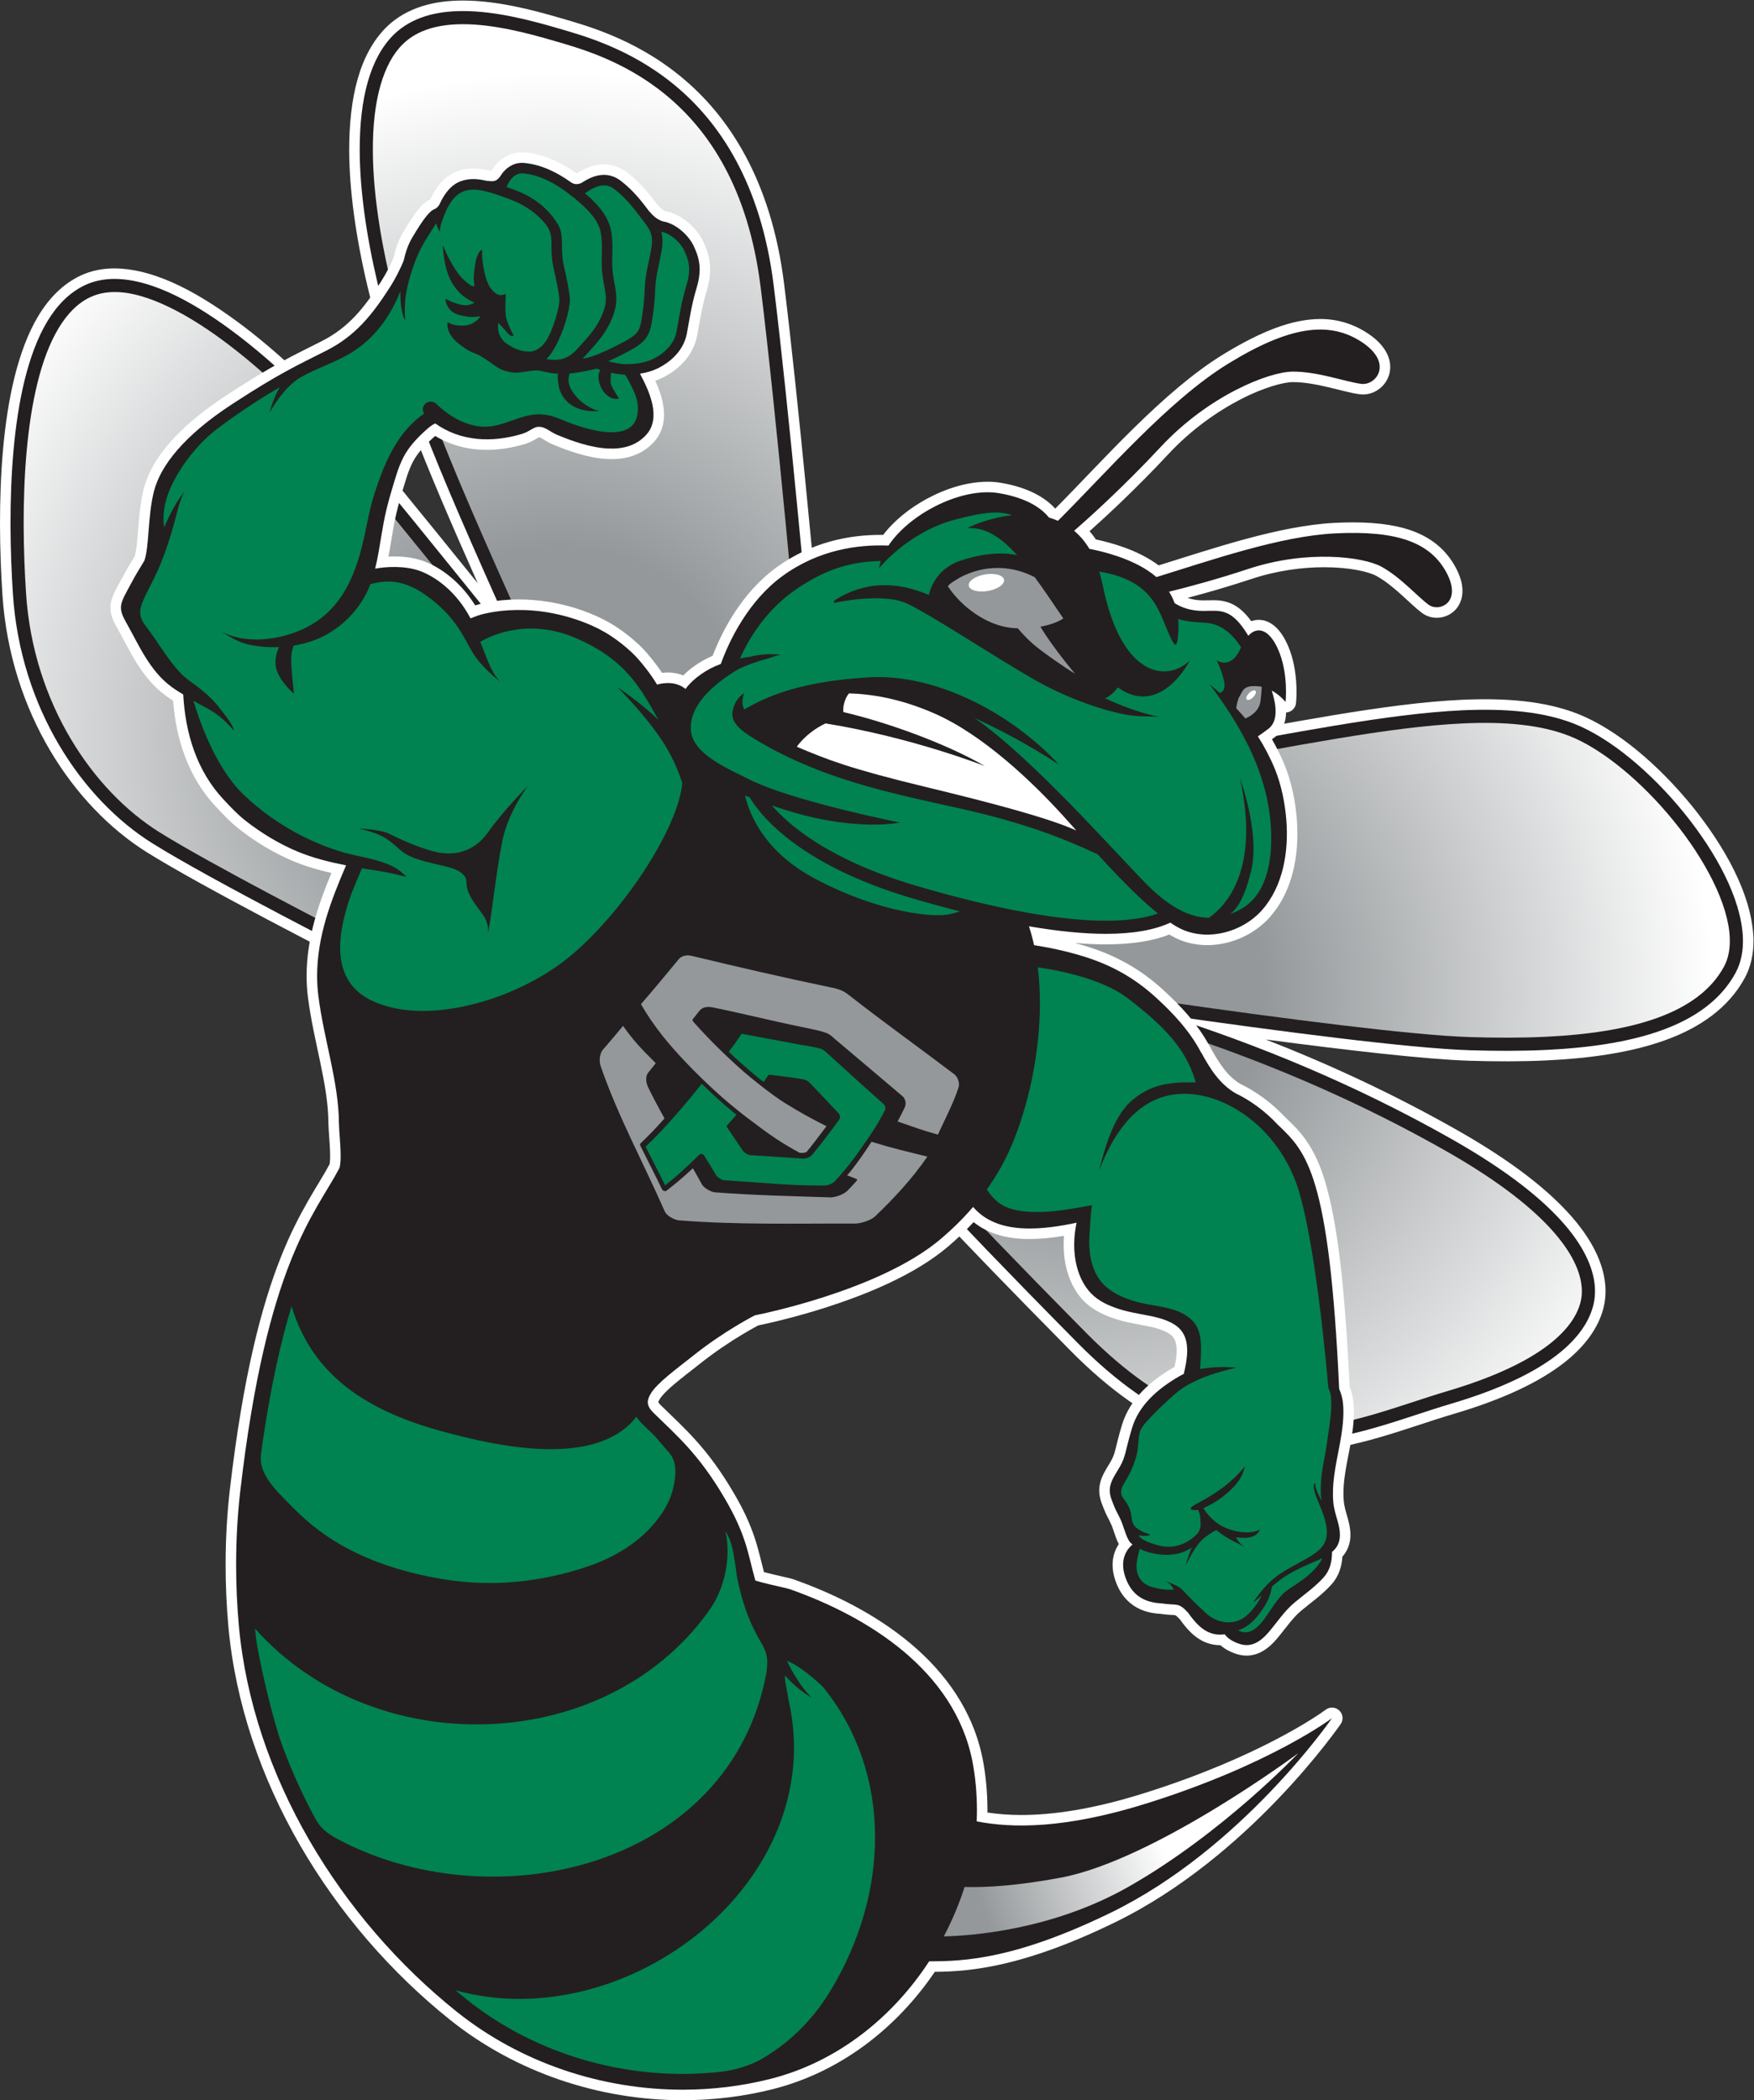 <?xml version="1.0" encoding="UTF-8" standalone="no"?>
<!-- Created with Inkscape (http://www.inkscape.org/) -->

<svg
   xmlns:dc="http://purl.org/dc/elements/1.1/"
   xmlns:cc="http://creativecommons.org/ns#"
   xmlns:rdf="http://www.w3.org/1999/02/22-rdf-syntax-ns#"
   xmlns:svg="http://www.w3.org/2000/svg"
   xmlns="http://www.w3.org/2000/svg"
   xmlns:sodipodi="http://sodipodi.sourceforge.net/DTD/sodipodi-0.dtd"
   xmlns:inkscape="http://www.inkscape.org/namespaces/inkscape"
   version="1.1"
   id="svg2"
   xml:space="preserve"
   width="889.08"
   height="1064.52"
   viewBox="0 0 889.08 1064.52"
   sodipodi:docname="SPSU HORNET FINAL.svg"
   inkscape:version="0.92.1 r15371"><rect x="0" y="0" width="889.08" height="1064.52" fill="#333333" stroke="none"/><defs
     id="defs6"><clipPath
       clipPathUnits="userSpaceOnUse"
       id="clipPath28"><path
         d="m 6555.54,4310.18 c -48.53,-89.41 -136.06,-152.23 -254.32,-195 -118.04,-42.66 -265.64,-64.28 -428.58,-71.74 -90.23,-4.18 -185.16,-4.03 -282.45,-0.99 -222.77,6.98 -713.01,70.68 -1145.84,132.64 -216.54,30.99 -419.02,61.52 -567.36,84.3 -148.31,22.81 -242.24,37.81 -242.47,37.84 -13.64,2.18 -26.47,-7.12 -28.63,-20.75 -2.18,-13.64 7.12,-26.44 20.77,-28.63 0.26,-0.01 183.78,-29.34 441.89,-68.12 2.14,-1.36 4.45,-2.51 7.04,-3.18 423.96,-110.1 922.97,-284.05 1419.08,-565.04 210.89,-119.39 340.53,-225.72 417.29,-314.87 76.82,-89.27 100.65,-160.56 103.03,-212.07 0.82,-17.82 -0.93,-33.42 -4.08,-46.92 -11.13,-46.73 -42.95,-103.35 -119.85,-163.33 -76.88,-59.86 -198.82,-122.23 -386.9,-177.9 -182.19,-54.13 -374.67,-134.98 -584.91,-144.51 -232.94,-10.3 -489.29,63.29 -787.1,364.03 -286.02,289.49 -450.23,461.95 -542.79,561.88 -46.28,49.95 -74.66,81.76 -91.37,100.98 -8.34,9.61 -13.77,16.07 -17.06,20.04 -3.29,3.99 -4.2,5.2 -4.22,5.2 -1.89,2.46 -4.19,4.4 -6.68,5.95 l 0.28,0.25 c -285.32,319.07 -402.46,562.87 -410.51,745.57 -5.87,134.16 43.92,237.27 132.9,323.23 133.42,128.64 357.94,212.83 600.56,271.52 238.32,57.91 497.22,88.75 701.84,122.76 0.9,0.06 1.79,0.04 2.69,0.2 421.84,73.86 781.85,148.62 1064.88,161.58 160.41,7.46 295.68,-5.09 403.1,-46.92 126.16,-48.7 278.55,-175.77 398.4,-323.65 120.33,-147.52 208.07,-316.9 213.32,-443.1 1.94,-42.94 -5.16,-80.28 -21.95,-111.25 z"
         id="path26"
         inkscape:connector-curvature="0" /></clipPath><radialGradient
       fx="0"
       fy="0"
       cx="0"
       cy="0"
       r="1"
       gradientUnits="userSpaceOnUse"
       gradientTransform="matrix(2388.97,110.013,110.013,-2388.97,4119.21,4205.02)"
       spreadMethod="pad"
       id="radialGradient36"><stop
         style="stop-opacity:1;stop-color:#94989a"
         offset="0"
         id="stop30" /><stop
         style="stop-opacity:1;stop-color:#94989a"
         offset="0.286"
         id="stop32" /><stop
         style="stop-opacity:1;stop-color:#ffffff"
         offset="1"
         id="stop34" /></radialGradient><clipPath
       clipPathUnits="userSpaceOnUse"
       id="clipPath46"><path
         d="m 3041.4,4148.47 c -26.01,-54.62 -60.84,-99.58 -107.28,-131.19 -46.51,-31.54 -105.16,-50.45 -181.82,-50.73 -47.83,-0.15 -102.58,7.1 -164.95,23.46 -639.37,167.87 -728.64,179.72 -1039.68,326.39 -19.41,9.85 -44.85,22.77 -75.14,38.22 -215.62,109.94 -672.374,345.77 -865.776,466.51 -253.184,157.79 -480.539,490.54 -507.711,908.89 -5.274,80.44 -8.754,167.87 -9.024,257.38 -0.602,187.07 12.992,383.45 52.751,543.53 39.535,160.68 106.019,281.78 201.781,325.57 27.375,12.75 57.519,18.79 90.554,18.89 125.047,1.17 289.36,-88.75 439.125,-203.85 150.11,-114.67 287.17,-252.9 365.89,-342.76 89.51,-102.15 341.54,-412.54 570.58,-696.69 114.59,-142.13 223.5,-277.83 303.8,-378 80.29,-100.17 131.79,-164.63 131.93,-164.8 8.61,-10.78 24.35,-12.53 35.13,-3.94 10.78,8.65 12.55,24.37 3.93,35.16 -0.07,0.08 -74.3,92.98 -183.08,228.58 -0.07,0.15 -0.09,0.3 -0.15,0.45 -325.72,729.36 -513.62,1129.27 -617.37,1568.73 -44.22,187.08 -66.64,355.28 -67.04,496.5 -0.85,190.93 39.82,331.18 114.15,403.4 55.58,54.76 135.97,75.44 226.68,75.73 117.03,0.43 247.75,-33.74 348.71,-63.42 90.36,-26.44 262.5,-72.41 424.3,-205.3 161.47,-132.98 313.4,-351.93 360.79,-731.41 30.67,-246.96 66.75,-603.46 95.11,-898.04 14.17,-147.3 26.45,-279.15 35.15,-374.16 8.73,-95.01 13.89,-153.02 13.89,-153.19 0.23,-2.56 0.94,-4.93 1.86,-7.19 3.18,-31.92 10.11,-102.46 18.1,-189.89 10.99,-119.84 23.91,-270.89 31.77,-395.44 4.76,-75.15 18.95,-199.66 19.35,-333.62 0.55,-137.62 -14.19,-284.68 -66.31,-393.77 z"
         id="path44"
         inkscape:connector-curvature="0" /></clipPath><radialGradient
       fx="0"
       fy="0"
       cx="0"
       cy="0"
       r="1"
       gradientUnits="userSpaceOnUse"
       gradientTransform="matrix(2545.63,7.637,7.637,-2545.63,2128.46,5176.7)"
       spreadMethod="pad"
       id="radialGradient54"><stop
         style="stop-opacity:1;stop-color:#94989a"
         offset="0"
         id="stop48" /><stop
         style="stop-opacity:1;stop-color:#94989a"
         offset="0.286"
         id="stop50" /><stop
         style="stop-opacity:1;stop-color:#ffffff"
         offset="1"
         id="stop52" /></radialGradient><clipPath
       clipPathUnits="userSpaceOnUse"
       id="clipPath92"><path
         d="m 4033.5,846.25 c -168.62,-31.52 -287.26,-37.691 -365.57,-35.461 -20.71,-64.641 -47.27,-127.559 -78.98,-187.809 102.72,2.231 412.5,23.438 704.55,189.93 356.67,203.33 643.34,506.67 643.34,506.67 0,0 -546.68,-406.658 -903.34,-473.33 z"
         id="path90"
         inkscape:connector-curvature="0" /></clipPath><linearGradient
       x1="0"
       y1="0"
       x2="1"
       y2="0"
       gradientUnits="userSpaceOnUse"
       gradientTransform="matrix(-689.653,-241.376,-241.376,689.653,4417.73,985.65)"
       spreadMethod="pad"
       id="linearGradient98"><stop
         style="stop-opacity:1;stop-color:#ffffff"
         offset="0"
         id="stop94" /><stop
         style="stop-opacity:1;stop-color:#94989a"
         offset="1"
         id="stop96" /></linearGradient></defs><sodipodi:namedview
     pagecolor="#ffffff"
     bordercolor="#666666"
     borderopacity="1"
     objecttolerance="10"
     gridtolerance="10"
     guidetolerance="10"
     inkscape:pageopacity="0"
     inkscape:pageshadow="2"
     inkscape:window-width="1440"
     inkscape:window-height="843"
     id="namedview4"
     showgrid="false"
     inkscape:zoom="0.22169616"
     inkscape:cx="458.07204"
     inkscape:cy="532.26001"
     inkscape:window-x="0"
     inkscape:window-y="31"
     inkscape:window-maximized="1"
     inkscape:current-layer="g10" /><g
     id="g10"
     inkscape:groupmode="layer"
     inkscape:label="ink_ext_XXXXXX"
     transform="matrix(1.333,0,0,-1.333,0,1064.52)"><g
       id="g12"
       transform="scale(0.1)"><path
         d="m 6667.37,4425.74 c -8.86,160.92 -106.67,338.16 -233.29,495.46 l -31.1,-25.14 31,25.25 c -127.94,156.58 -285.6,291.65 -435.54,350.74 -125.69,48.64 -272.82,60.53 -439.9,52.96 -291.97,-13.65 -648.78,-87.91 -1063.95,-160.65 l -0.88,-0.04 -2.42,-0.41 c -271.76,-46.05 -650.98,-88.05 -961.59,-196.25 -155.22,-54.4 -295.58,-124.39 -399.34,-223.69 -103.84,-98.59 -168.29,-231.49 -160.54,-391.16 0.02,0 0.03,-0.73 0.12,-2.01 11.27,-217.38 142.49,-474.25 433.2,-800.48 l 17.65,-19.79 c 41.94,-49.15 188.71,-213.58 647.33,-677.84 307.53,-313.03 595.41,-402.66 851.12,-390.88 0.81,0.03 1.59,0.08 2.4,0.12 0.62,0.02 1.16,0.05 1.75,0.08 230.54,11.03 431.1,96.72 606.27,148.13 195.37,57.92 327.31,123.76 416.64,193.13 89.29,69.21 135.86,144.03 152.22,213.79 4.98,21.44 7.59,45.48 6.38,71.67 l -0.03,0.08 c -3.49,76.15 -38.59,166.76 -124.76,266.59 -86.36,100.12 -224.15,211.49 -441.07,334.45 -244.58,138.49 -489.51,251.28 -725.92,343.44 313.31,-41.5 608.99,-75.43 774.22,-80.79 99.06,-3.11 196.23,-3.27 289.44,1.03 168.32,7.86 323.7,29.74 454.96,77 130.77,47.03 240.49,121.83 302.9,236.71 23.91,44.16 33.51,93.32 33.15,143.22 l 0.31,0.4 -0.73,14.88"
         style="fill:#ffffff;fill-opacity:1;fill-rule:nonzero;stroke:none"
         id="path14"
         inkscape:connector-curvature="0" /><path
         d="m 3178.18,4881.5 c -7.95,126.09 -20.96,277.71 -31.96,398.02 -5.5,60.14 -10.52,112.44 -14.14,149.71 -1.82,18.63 -3.3,33.52 -4.32,43.75 -0.5,5.12 -0.91,9.08 -1.18,11.75 -0.08,0.85 -0.16,1.58 -0.21,2.16 l -0.13,42.11 -4.65,-0.47 c -18.32,202.8 -86.78,949.39 -139.8,1376.36 -48.94,398.91 -214.28,643.79 -393.02,789.87 -177.73,146.16 -366.74,195.78 -456.06,222.09 -103.13,30.03 -239.78,67.04 -373.51,67.04 -0.59,0 -0.91,0 -0.95,0 -102.84,-0.27 -209.67,-23.61 -289.3,-101.48 -102.18,-102.32 -141.07,-265.78 -141.11,-467.85 0.49,-150.49 24.08,-324.76 69.45,-516.98 82.42,-348.28 214.62,-668.35 419.41,-1129.6 -210.4,260.62 -425.38,524.73 -508.91,620.11 -82.51,94.1 -222.22,235.11 -378.895,354.96 -156.922,118.51 -328.118,220.51 -492.961,222.34 -0.813,0.02 -1.239,0.01 -1.27,0.01 -43.836,-0.11 -87.508,-8.35 -128.164,-27.33 -68.551,-32.42 -121.07,-87.3 -161.07,-153.95 C 105.32,6717.31 76.84,6638.19 55.43,6552.67 12.906,6380.77 -0.469,6178.81 0.016,5987.16 0.312,5895.48 3.832,5806.23 9.215,5724.14 39.074,5276.17 279.68,4919.71 559.098,4744.81 772.203,4611.95 1275.42,4353.86 1470.4,4254.72 l -0.12,-0.26 34.79,-17.45 c 4.67,-2.34 9.3,-4.62 13.86,-6.91 9.51,-4.81 17.11,-8.65 22.3,-11.26 2.59,-1.31 4.58,-2.3 5.92,-3 0.65,-0.33 1.17,-0.59 1.5,-0.75 0.07,-0.03 0.12,-0.06 0.18,-0.09 -0.07,0.04 -0.21,0.12 -0.68,0.37 l 0.5,-0.26 0.29,-0.16 c -0.03,0.02 -0.07,0.03 -0.11,0.05 0.04,-0.02 0.04,-0.02 0.1,-0.06 l 0.11,-0.06 0.06,-0.02 0.12,-0.06 c 2.66,-1.34 4.87,-2.16 6.39,-2.69 138.66,-67.18 241.44,-105.48 382.69,-145.84 142.15,-40.67 323.64,-83.9 626.2,-163.28 68.51,-17.98 130.93,-26.62 188.06,-26.45 h 0.37 c 0.16,0 0.33,0 0.48,0 91.11,0.27 169.2,23.91 231.33,66.34 93.74,63.96 146.29,163.84 175.75,269.62 29.55,106.35 37.45,222 37.21,329.99 -0.43,139.65 -15.12,268.08 -19.52,339.01"
         style="fill:#ffffff;fill-opacity:1;fill-rule:nonzero;stroke:none"
         id="path16"
         inkscape:connector-curvature="0" /><path
         d="m 6402.98,4896.05 c -124.43,152.79 -279.59,284.19 -419.1,338.74 -117.56,45.6 -259.34,57.77 -423.51,50.27 -287.56,-13.35 -645.08,-87.6 -1062.35,-160.72 l -0.03,0.14 h -0.02 c -273.39,-46.19 -650.76,-88.41 -955.07,-194.6 -152.21,-53.23 -287.59,-121.51 -384.84,-214.78 -97.29,-92.97 -155.38,-213.14 -148.2,-361.59 9.7,-202.19 134.6,-453.25 423.14,-776.56 l 1.31,1.16 c 0.73,-1.56 1.63,-3.08 2.73,-4.5 1.65,-2.06 86.91,-113.16 659.54,-692.82 303.36,-307.77 577.64,-390.23 823.24,-378.92 0.6,0.03 1.15,0.06 1.74,0.09 221.56,10.36 418.44,93.89 596.78,146.52 192.14,56.93 319.6,121.21 403.42,186.38 83.75,65.05 123.83,131.87 137.82,191.34 4.17,17.91 6.39,38.23 5.36,60.68 -2.98,65.16 -33.08,147.25 -115.1,242.4 -82.12,95.25 -216.26,204.37 -430.52,325.75 -373.37,211.45 -747.93,362.64 -1091.35,471.89 435.74,-62.43 931.36,-127.12 1160.65,-134.44 98.26,-3.1 194.44,-3.23 286.33,1 165.94,7.7 317.83,29.45 443.23,74.68 125.19,45.12 225.07,114.61 281.31,218.18 22.1,40.76 30.25,87.74 27.94,137.39 -7.3,145.75 -100.53,319.19 -224.45,472.32"
         style="fill:#231f20;fill-opacity:1;fill-rule:nonzero;stroke:none"
         id="path18"
         inkscape:connector-curvature="0" /><path
         d="m 3086.38,5484.8 -1.01,-0.09 c -9.79,109.28 -85.74,952.11 -143.27,1415.23 -48.24,390.24 -207.67,623.68 -378.68,763.87 -170.67,140.3 -352.16,188.27 -441.96,214.65 -102.32,29.9 -236.44,65.69 -362.93,65.43 -97.48,-0.27 -192.55,-22.38 -261.56,-90.04 -89.89,-89.09 -129.43,-241.95 -129.13,-439.24 0.46,-146.34 23.53,-317.9 68.39,-507.84 96.88,-409.74 264.45,-782.42 542.67,-1403.9 -254.87,317.03 -592.73,735.04 -701.19,858.86 -80.83,92.22 -219.34,231.97 -373.108,349.54 -154.098,117.18 -321.981,213.79 -469.645,214.12 -39.035,-0.09 -76.766,-7.36 -111.523,-23.58 C 204.277,6845.46 135.73,6708.99 94.242,6542.96 52.953,6376.35 39.492,6176.89 40.02,5987.25 c 0.289,-90.71 3.789,-179.15 9.117,-260.5 28.68,-434.82 263.359,-780.71 531.152,-948.03 223.844,-139.63 781.841,-424.31 942.751,-505.86 l -0.04,-0.08 c 4.63,-2.32 9.21,-4.61 13.75,-6.86 19.49,-9.87 30.39,-15.36 30.45,-15.39 1.1,-0.55 2.25,-0.85 3.39,-1.23 276.91,-134.32 398.33,-148.71 1004.07,-307.64 65.79,-17.26 124.79,-25.28 177.8,-25.12 0.11,0 0.24,0 0.35,0 84.66,0.25 154.27,21.82 209.41,59.39 83.03,56.55 131.71,146.72 159.75,247.3 28.07,100.82 36.02,213.25 35.75,319.16 -0.43,137.12 -14.9,263.78 -19.46,336.61 -15.81,250.74 -51.88,605.64 -51.88,605.8"
         style="fill:#231f20;fill-opacity:1;fill-rule:nonzero;stroke:none"
         id="path20"
         inkscape:connector-curvature="0" /><g
         id="g22"><g
           id="g24"
           clip-path="url(#clipPath28)"><path
             d="m 6555.54,4310.18 c -48.53,-89.41 -136.06,-152.23 -254.32,-195 -118.04,-42.66 -265.64,-64.28 -428.58,-71.74 -90.23,-4.18 -185.16,-4.03 -282.45,-0.99 -222.77,6.98 -713.01,70.68 -1145.84,132.64 -216.54,30.99 -419.02,61.52 -567.36,84.3 -148.31,22.81 -242.24,37.81 -242.47,37.84 -13.64,2.18 -26.47,-7.12 -28.63,-20.75 -2.18,-13.64 7.12,-26.44 20.77,-28.63 0.26,-0.01 183.78,-29.34 441.89,-68.12 2.14,-1.36 4.45,-2.51 7.04,-3.18 423.96,-110.1 922.97,-284.05 1419.08,-565.04 210.89,-119.39 340.53,-225.72 417.29,-314.87 76.82,-89.27 100.65,-160.56 103.03,-212.07 0.82,-17.82 -0.93,-33.42 -4.08,-46.92 -11.13,-46.73 -42.95,-103.35 -119.85,-163.33 -76.88,-59.86 -198.82,-122.23 -386.9,-177.9 -182.19,-54.13 -374.67,-134.98 -584.91,-144.51 -232.94,-10.3 -489.29,63.29 -787.1,364.03 -286.02,289.49 -450.23,461.95 -542.79,561.88 -46.28,49.95 -74.66,81.76 -91.37,100.98 -8.34,9.61 -13.77,16.07 -17.06,20.04 -3.29,3.99 -4.2,5.2 -4.22,5.2 -1.89,2.46 -4.19,4.4 -6.68,5.95 l 0.28,0.25 c -285.32,319.07 -402.46,562.87 -410.51,745.57 -5.87,134.16 43.92,237.27 132.9,323.23 133.42,128.64 357.94,212.83 600.56,271.52 238.32,57.91 497.22,88.75 701.84,122.76 0.9,0.06 1.79,0.04 2.69,0.2 421.84,73.86 781.85,148.62 1064.88,161.58 160.41,7.46 295.68,-5.09 403.1,-46.92 126.16,-48.7 278.55,-175.77 398.4,-323.65 120.33,-147.52 208.07,-316.9 213.32,-443.1 1.94,-42.94 -5.16,-80.28 -21.95,-111.25"
             style="fill:url(#radialGradient36);fill-opacity:1;fill-rule:nonzero;stroke:none"
             id="path38"
             inkscape:connector-curvature="0" /></g></g><g
         id="g40"><g
           id="g42"
           clip-path="url(#clipPath46)"><path
             d="m 3041.4,4148.47 c -26.01,-54.62 -60.84,-99.58 -107.28,-131.19 -46.51,-31.54 -105.16,-50.45 -181.82,-50.73 -47.83,-0.15 -102.58,7.1 -164.95,23.46 -639.37,167.87 -728.64,179.72 -1039.68,326.39 -19.41,9.85 -44.85,22.77 -75.14,38.22 -215.62,109.94 -672.374,345.77 -865.776,466.51 -253.184,157.79 -480.539,490.54 -507.711,908.89 -5.274,80.44 -8.754,167.87 -9.024,257.38 -0.602,187.07 12.992,383.45 52.751,543.53 39.535,160.68 106.019,281.78 201.781,325.57 27.375,12.75 57.519,18.79 90.554,18.89 125.047,1.17 289.36,-88.75 439.125,-203.85 150.11,-114.67 287.17,-252.9 365.89,-342.76 89.51,-102.15 341.54,-412.54 570.58,-696.69 114.59,-142.13 223.5,-277.83 303.8,-378 80.29,-100.17 131.79,-164.63 131.93,-164.8 8.61,-10.78 24.35,-12.53 35.13,-3.94 10.78,8.65 12.55,24.37 3.93,35.16 -0.07,0.08 -74.3,92.98 -183.08,228.58 -0.07,0.15 -0.09,0.3 -0.15,0.45 -325.72,729.36 -513.62,1129.27 -617.37,1568.73 -44.22,187.08 -66.64,355.28 -67.04,496.5 -0.85,190.93 39.82,331.18 114.15,403.4 55.58,54.76 135.97,75.44 226.68,75.73 117.03,0.43 247.75,-33.74 348.71,-63.42 90.36,-26.44 262.5,-72.41 424.3,-205.3 161.47,-132.98 313.4,-351.93 360.79,-731.41 30.67,-246.96 66.75,-603.46 95.11,-898.04 14.17,-147.3 26.45,-279.15 35.15,-374.16 8.73,-95.01 13.89,-153.02 13.89,-153.19 0.23,-2.56 0.94,-4.93 1.86,-7.19 3.18,-31.92 10.11,-102.46 18.1,-189.89 10.99,-119.84 23.91,-270.89 31.77,-395.44 4.76,-75.15 18.95,-199.66 19.35,-333.62 0.55,-137.62 -14.19,-284.68 -66.31,-393.77"
             style="fill:url(#radialGradient54);fill-opacity:1;fill-rule:nonzero;stroke:none"
             id="path56"
             inkscape:connector-curvature="0" /></g></g><path
         d="m 5535.47,5827.88 -35.21,-18.95 35.19,19 c -31.06,58.16 -79.57,103.44 -144.53,131.24 -65,28.01 -145.34,40.34 -246.04,40.4 -22.5,0 -46.08,-0.62 -70.71,-1.87 -211.16,-10.99 -463.07,-97.97 -668.28,-161.59 -0.56,0.44 -1.14,0.88 -1.72,1.31 -78.71,58.35 -180.79,85.25 -237.06,97.38 -7.55,11.16 -15.57,21.55 -23.99,31.18 64.18,57.25 178.12,162.65 299.65,292.99 88.03,94.47 187.65,163.66 275.46,208.78 87.17,45.3 165.27,65.74 198.61,65.16 42.85,0.07 91.08,-9.15 135.78,-19.75 45.04,-10.54 85.4,-22.43 119.54,-26.64 3.73,-0.43 7.37,-0.63 10.91,-0.63 27.18,0.15 52.03,11.17 71.1,29.25 18.98,18.01 32.38,44.76 32.33,75.16 -0.17,46.82 -30.37,92.5 -87.89,129.51 -52.87,34.49 -112.79,53.2 -178.36,53.05 -105.99,-0.3 -224.02,-45.75 -371.04,-135.87 -227.32,-140.15 -455.69,-403.08 -636.17,-584.79 -0.35,0.11 -0.69,0.23 -1.03,0.34 -34.93,38.35 -97.15,78.91 -205,97.29 -16.9,2.94 -34.18,4.29 -51.7,4.29 -76.71,-0.17 -157.65,-25.38 -230.57,-64.7 -65.55,-35.64 -124.67,-82.75 -166.38,-137.46 -3.49,0.04 -7.01,0.06 -10.56,0.05 -114.56,0.09 -260.39,-25.24 -396.2,-124.27 -131.44,-96.41 -205.68,-241.6 -241.79,-335.73 -1.92,-0.81 -3.84,-1.64 -5.77,-2.49 -44.74,-19.98 -80.53,-46.29 -105.9,-71.98 -21.37,8.87 -42.07,11.15 -58.37,11.14 -8.01,-0.03 -15.41,-0.56 -22.09,-1.35 -8.51,12.81 -17.49,25.31 -26.9,37.44 -17.57,22.58 -37.23,47.12 -60.48,68.95 -26.54,24.87 -55.77,48.11 -86.41,68.23 -32.89,21.56 -68.23,39.16 -104.14,53.22 -101.49,39.72 -193.71,51.4 -266.66,51.38 -91.73,-0.02 -153.06,-18.29 -166.18,-22.56 -56.9,91.46 -133.96,145.94 -198.29,169.1 -36.65,13.01 -75.21,16.89 -110.25,16.96 -7.19,0 -14.24,-0.18 -21.09,-0.5 4.72,25.23 8.61,50.14 12.64,74.5 2.81,17.05 5.75,33.92 8.95,50.65 11.1,57.96 28.36,115.5 46.74,174.11 6.76,21.66 14.94,42.8 24.79,61.57 15.63,29.9 40.06,57.15 68.18,83.23 5.8,5.45 11.24,10.42 16.24,14.58 60.58,-36.57 128.45,-52.87 196.78,-52.8 48.34,0.03 97.1,8.01 144.8,22.33 20.12,6.06 34.76,15.22 43.95,20.46 4.57,2.66 7.77,4.32 9.05,4.81 0.01,0.01 0.02,0.01 0.03,0.01 0.47,-0.01 0.94,-0.02 1.43,-0.03 0,0.13 3.93,-0.62 13.08,-6.12 8.95,-5.15 21.75,-14 39.31,-21.36 55.67,-22.97 130.76,-51.27 207.58,-55 4.96,-0.22 9.87,-0.33 14.79,-0.33 56.89,-0.36 117.75,16.66 161.81,66.02 27.45,30.34 37.95,68.33 37.72,103.05 -0.46,47.23 -16.3,91.62 -33.46,128.9 12.03,4.17 23.62,9.17 34.75,15.02 19.87,10.61 45.74,27.1 69.68,52.11 23.85,24.9 45.84,59.1 54.55,102.64 11.68,60.52 16.73,105.86 36.91,172.67 8.9,29.43 12.96,56.21 12.96,80.74 0,0.15 0,0.28 0,0.39 0,0.32 0,0.51 0,0.56 -0.01,46.59 -15.75,81.73 -25.69,103.67 -12.41,26.92 -33.06,53.54 -61.25,76.69 -18.81,15.2 -41.46,28.76 -68.01,36.9 l -4,0.87 0.02,0.1 c -0.15,0.02 -0.74,0.18 -1.75,0.39 -3.13,0.82 -6.3,1.55 -9.51,2.19 -9.59,3.38 -18.64,10.69 -32.1,26.4 -25.9,34 -58.62,78.05 -111.17,119.06 -27.58,21.85 -59.7,32.57 -90.27,32.53 -0.12,-0.02 -0.57,-0.01 -1.53,-0.04 -44.01,-0.74 -78.09,-19.51 -102.19,-34.78 -54.12,38.61 -118.67,71.68 -193.26,79.69 -4.63,0.5 -9.11,0.71 -13.46,0.74 -0.32,0.01 -0.65,0.02 -0.98,0.03 -54.28,-0.15 -90.69,-32.55 -109.04,-57.97 -2.96,-4.01 -5.64,-8 -8.02,-11.82 -2.51,0.2 -6.72,0.67 -12.27,1.17 -18.88,4.27 -37.3,6.9 -55.95,7 v 0 c -0.25,0 -0.39,0 -0.4,0 -21,0.03 -41.78,-3.56 -61.51,-10.69 -42.96,-15.91 -68.87,-48.3 -85.98,-75.8 -6.6,-10.79 -12.01,-21.33 -16.57,-31.28 -0.08,-0.11 -0.16,-0.22 -0.23,-0.33 -0.78,-0.36 -1.8,-0.83 -3.04,-1.39 -16.85,-8.01 -28.72,-20.01 -43.88,-38.77 -14.98,-18.96 -32.87,-45.82 -56.57,-86.16 -17.01,-29.05 -27.85,-61.53 -35.31,-94.2 -11.19,-26.49 -27.29,-59.65 -48.85,-93.15 -63.84,-99.01 -122.19,-172.82 -224.41,-224.69 -110.26,-55.73 -181.58,-87.74 -362.555,-205.97 -184.305,-120.69 -284.864,-240.57 -314.45,-356.29 -13.011,-52.25 -17.238,-105.9 -20.949,-152.74 -3.187,-43.47 -6.754,-81.89 -12.933,-102.72 -16.321,-26.36 -33.164,-54.59 -47.61,-81.66 -12.191,-22.92 -22.304,-40.44 -30.422,-57.72 -7.961,-17.03 -14.492,-35.38 -14.492,-56.38 0.067,-25.42 9.383,-48 22.887,-71.92 48.883,-85.19 90.168,-190.47 186.434,-261.83 9.668,-7.08 19.363,-13.5 28.933,-19.53 11.133,-145.28 56.664,-289.06 160.824,-401.31 26.879,-28.88 56.7,-60.87 91.028,-87.7 61.699,-48.13 131.665,-90.66 204.595,-121.28 47.88,-20.08 96.84,-34.05 145.64,-45.19 -49.9,-120.23 -94.09,-247.88 -94.35,-390.6 -0.03,-27.09 1.61,-54.59 5.1,-82.52 22.38,-172.54 77.21,-329.65 77.83,-478.62 0.53,-32.32 6.52,-83.79 6.44,-123.48 v -0.11 c 0,-0.41 0,-1.04 0.03,-1.79 0.02,-0.98 0.04,-2.06 0.04,-3.21 0,-8.92 -0.76,-17.65 -1.57,-23.49 -0.19,-1.32 -0.39,-2.51 -0.56,-3.46 -42.16,-79.55 -114.7,-175.76 -185.68,-354.57 C 995.496,3023.01 924.438,2756.72 873.945,2321 c -10.8,-93.37 -16.015,-189.38 -16.015,-285.08 0,-78.79 3.539,-157.41 10.433,-234.2 C 921.605,1216.04 1261.9,665.219 1712.37,304.852 1962.63,105.129 2278.82,0.109 2596.25,0 c 115.37,0.039 230.96,13.93 343.65,42.398 256.67,65.231 470.06,232.403 614.82,445.864 137.87,0.859 340.19,19.769 686.27,188.687 512.17,250.063 854.93,750.961 857.13,753.301 11.14,16.21 8.91,38 -5.33,51.59 -14.21,13.58 -36.07,14.87 -51.76,2.98 0,0 -0.54,-0.4 -2.15,-1.58 -24.26,-17.68 -251.76,-178.38 -687.39,-315.48 -200.65,-63.15 -352.13,-83.16 -467.32,-83.16 -49.34,0 -92.06,3.68 -129.33,9.28 0.03,2.92 0.04,5.85 0.04,8.78 -0.02,66.32 -6.06,132.46 -17.82,192.98 -35.87,184.09 -142.53,330.38 -275.23,441.48 -132.91,111.38 -292.65,190.06 -445.46,243.88 l -0.74,0.26 c -11.14,3.61 -20.67,5.45 -34.9,8.8 -21.45,4.89 -49.87,11.29 -71.83,17.11 -1.32,0.34 -2.62,0.69 -3.9,1.04 -21.86,83.37 -34.25,164.37 -114.48,300.18 -101.18,173.47 -189.29,247.53 -278,334.5 -6.18,6.19 -8.46,10.07 -8.99,11.23 -0.2,0.65 -0.19,0.32 -0.2,0.5 0.05,0.23 0.18,0.72 0.52,1.73 0.64,1.93 2.1,5.2 4.91,9.62 7.76,13.25 28.86,34.8 56.12,57.54 27.27,23.04 60.63,48.35 93.85,74.62 59.46,47.6 118.31,86.07 161.95,112.35 21.82,13.16 39.83,23.27 52.24,30.01 4.3,2.35 7.89,4.27 10.72,5.77 32.25,6.63 136.35,29.27 261.73,69.63 150.45,48.88 331.51,121.18 460.22,230.46 34.08,29.13 66.45,59.93 96.76,92.55 48.89,-39.83 118.95,-64.48 211.31,-64.23 0.58,0 1.39,0 2.4,0.02 38.6,0.06 81.53,3.92 130.03,12.09 -0.89,-10.61 -1.42,-21.69 -1.46,-33.1 h 0.01 c -0.01,-0.43 -0.01,-0.71 -0.01,-0.84 0.16,-65.81 15.83,-137.79 60.37,-195.26 34.72,-44.57 80.6,-67.28 125.8,-83.17 50.03,-17.63 96.88,-23.27 140.72,-32.68 34.26,-6.5 74.71,-21.7 87.42,-38.21 10.41,-11.92 15.43,-29.2 15.48,-53.17 0.08,-19.01 -3.46,-40.67 -7.91,-61.68 -0.73,-0.41 -1.46,-0.82 -2.19,-1.25 -86.71,-50.24 -167.24,-118.44 -198.15,-220.41 -13.42,-44.7 -19.51,-72.76 -24.51,-92.1 -5.16,-19.53 -8.12,-28.49 -17.74,-45.74 -7.81,-13.86 -17.75,-28.41 -26.84,-46.09 -8.97,-17.51 -17.1,-39.29 -17.07,-64.7 -0.01,-14.73 2.74,-30.23 8.4,-45.77 9.57,-26.51 16.51,-41.83 22.48,-53.61 6.06,-11.9 9.61,-17.86 15.41,-31.34 5.11,-11.7 10.61,-30.6 17.76,-49.66 2.95,-7.69 6.18,-15.53 10.34,-23.4 -12.8,-19.02 -23.77,-45.34 -23.71,-78.87 0,-18.15 3.21,-37.94 10.39,-58.87 16.86,-50.79 47.96,-85.21 81.79,-103.59 32.88,-18.15 66,-22.4 91.12,-24.05 31.43,-4.45 50.55,-3.73 54.07,-5.02 1.95,-0.53 1.01,-0.02 3.8,-1.76 2.42,-1.64 7.43,-5.92 14.89,-13.95 23.74,-33.08 51.11,-66.05 90.72,-84.54 20.76,-9.43 42.18,-13.72 62.47,-13.65 0.27,0 0.55,0 0.83,0 13.18,-11.87 33.07,-24.59 61.55,-33.59 12.71,-4.1 25.56,-6.11 38.01,-6.09 25.46,-0.07 48.42,8.56 66.87,20.35 18.61,11.86 33.58,26.66 46.62,41.74 34.88,40.96 61.02,81.21 93.48,108.05 35.63,30.14 79.2,59.58 116.62,101.41 28.39,31.88 38.42,69.86 40.72,105.01 1.89,2.06 3.76,4.26 5.61,6.6 18.78,23.81 25.1,51.98 24.92,76.28 -0.07,24.44 -5.43,46.4 -10.89,65.33 -6.86,23.36 -12.83,43.86 -14.37,62.24 -0.89,10 -1.29,19.96 -1.32,29.95 0,19.8 1.59,39.76 4.21,60 9.47,76.94 35.29,158.35 35.64,249.51 -0.03,1.33 -0.03,2.34 -0.03,2.92 v 0.69 c -0.18,21.38 -1.74,44.55 -8.11,68.36 -2.5,9.2 -5.48,17.23 -8.31,24.46 -18.94,405.68 -49.66,631.14 -91,772.31 -40.36,141.08 -98.59,200.32 -153.01,251.01 -51.3,54.87 -110.24,97.98 -171.37,127.61 -49.14,29.22 -81.57,79.41 -113.6,138.34 -0.84,1.54 -1.77,3.01 -2.8,4.41 -46.5,86 -111.26,155.05 -180.02,217.44 -81.8,74.31 -172.42,125.64 -277.25,159.36 -18.44,5.94 -37.03,11.41 -55.7,16.43 41.8,-3.57 81.05,-5.35 117.81,-5.37 96.02,0.14 175.89,11.73 241.38,37.46 2.28,-1.39 4.57,-2.77 6.89,-4.12 42.89,-25.12 90.57,-36.28 137.44,-36.26 90.67,0.3 179.43,40.4 238.57,107.09 78.06,89.04 104.1,206.59 104.19,316.29 0,18.94 -0.77,37.63 -2.22,55.97 -5.47,67.99 -19.96,140.88 -46.6,206.03 -13.45,32.83 -29.64,65.71 -47.89,97.37 3.05,2.24 6.28,4.62 9.72,7.18 16.66,12.28 28.45,29.18 35.08,46.53 6.15,15.96 8.54,32.21 8.93,48.11 2.97,0.15 5.94,0.64 8.89,1.48 15.69,4.46 27,17.86 28.81,34.04 0.12,1.17 1.95,17.8 1.95,43.63 -0.15,43.9 -4.85,114.3 -35.34,181.26 -12.19,26.36 -26.09,47.72 -43.52,64.12 -17.13,16.23 -39.71,27.83 -64.57,27.76 -10.04,0.02 -19.63,-1.84 -28.61,-5.13 -19.51,26.7 -38.86,45.58 -60.19,58.63 -29.63,18.25 -60.47,21.26 -85.11,21.06 -13.34,-0.02 -25.62,-0.66 -37.68,-0.64 -23.63,0.01 -43.36,3.92 -59.34,9.66 68.61,18.02 152.72,41.95 242.93,71.83 98.09,32.53 194.79,44.66 276.5,44.64 47.94,0 90.72,-4.17 125.17,-10.59 34.34,-6.27 60.75,-15.37 73.41,-22.46 32.33,-17.6 65.27,-44.69 95.02,-71.53 30.08,-26.92 56.01,-53 81.02,-71 16.32,-11.52 35.08,-16.59 53.5,-16.61 23.6,0.04 47.81,8.39 66.92,26.32 19.22,17.78 31.21,45.53 30.95,75.92 -0.06,27.54 -8.65,56.9 -25.78,88.78"
         style="fill:#ffffff;fill-opacity:1;fill-rule:nonzero;stroke:none"
         id="path58"
         inkscape:connector-curvature="0" /><path
         d="m 5500.26,5808.93 c -61.1,113.22 -184.68,160.86 -424.02,148.81 -208.98,-10.52 -469.54,-101.67 -678.97,-166.16 -5.37,4.67 -11.04,9.29 -17.1,13.83 -77.24,57.93 -190.18,84.52 -237.65,93.63 -16.93,28.04 -36.55,50.59 -57.99,68.6 50.29,43.75 184.41,163.53 328.98,318.6 183.34,196.67 412.77,286.67 503.33,286.67 96.67,0 203.33,-40 260,-46.67 56.67,-6.67 123.33,80 0,160 -123.33,80 -273.33,60 -506.67,-83.33 -226.66,-139.22 -462.71,-413.67 -647.14,-597.31 -11.06,4.81 -22.36,8.83 -33.82,12.09 -27.21,33.27 -79.23,73.63 -189.04,92.72 -140.68,24.47 -339.51,-75.78 -421.65,-199.02 -113.22,4.59 -263.85,-14.31 -403.35,-115.98 -129.28,-94.22 -202.7,-245.81 -234.07,-334.07 -7.1,-2.65 -14.12,-5.43 -20.93,-8.43 -54.26,-23.87 -95.29,-60.91 -113.36,-86.63 -2.04,1.52 -3.95,3.04 -6.1,4.55 -20.67,14.38 -43.09,17.84 -60.99,17.85 -18.77,-0.07 -33.67,-3.7 -41.17,-5.89 -12.02,19.93 -25.17,39.16 -39.38,57.46 -17.17,22.13 -35.74,45.1 -56.22,64.29 -24.89,23.34 -52.43,45.23 -80.99,63.95 -30.22,19.82 -63.13,36.25 -96.79,49.42 -230,90 -407.5,27.5 -407.5,27.5 l -28.61,-10.72 c -52.64,100.86 -132.79,158.9 -193.89,180.72 -56.47,20.17 -127.54,15.93 -168.67,8.29 10.5,41.78 16.95,84.39 23.96,126.86 2.85,17.26 5.84,34.48 9.13,51.66 11.62,60.66 29.4,119.66 47.84,178.54 7.29,23.27 16.22,46.6 27.56,68.2 18.91,36.05 46.73,66.39 76.37,93.93 11.33,10.53 23.13,21.62 36.6,29.39 0.85,0.5 3.89,2.04 7.33,3.42 95.59,-68.03 214.34,-74.32 329.61,-39.68 29.26,8.8 44.35,27.1 63.37,27 1.55,0 3,-0.04 4.4,-0.11 22.24,-1.06 39.84,-19.64 65.95,-30.49 54.08,-22.49 126.09,-48.88 194.02,-51.98 54.89,-2.5 107.11,10.21 145.03,52.47 58,64.65 11.28,165.2 -22.3,228.81 -0.54,1.03 -1.08,2.2 -1.62,3.26 27.39,4.19 52.03,11.97 74.06,23.57 34.15,18.14 89.67,57.66 103.65,127.22 11.29,58.19 16.67,106.3 37.84,176.36 7.94,26.29 11.25,49.05 11.25,69.17 0.08,38.33 -12.27,66.32 -22.15,88.16 -9.16,20.08 -26.43,42.86 -50.09,62.17 -15.42,12.48 -33.83,23.34 -54.39,29.62 -1.04,0.14 -1.95,0.44 -2.97,0.61 -3.43,0.94 -6.91,1.73 -10.46,2.37 -21.79,6.62 -37.45,21.37 -53.43,40.18 -26.18,34.4 -56.22,74.82 -104.58,112.6 -21.32,16.81 -44.51,24.12 -66.1,24.03 -34.36,-0.31 -62.94,-16.25 -85.66,-31.02 -20.6,-8.75 -32.21,-1.97 -40.06,3.08 -50.86,36.47 -109.61,66.09 -175.06,73.05 -3.46,0.37 -6.85,0.53 -10.15,0.53 -37.1,0.02 -62.56,-22.16 -76.83,-41.6 -2.88,-3.9 -5.39,-7.72 -7.61,-11.38 -16.73,-21.8 -29.99,-16.87 -51.16,-15.23 -17.9,4.19 -34.15,6.51 -49.96,6.6 -16.63,0.02 -32.6,-2.74 -48.14,-8.32 -30.07,-10.98 -50.62,-35.16 -65.51,-59.22 -6.21,-10.15 -11.37,-20.41 -15.68,-30.15 -8.29,-12 -10.55,-13.18 -21.64,-18.22 -13.75,-6.25 -36.25,-30 -82.5,-108.75 -14.63,-24.9 -24.74,-55.07 -31.55,-86.17 -11.92,-28.65 -29.4,-65.18 -53.45,-102.58 -64.58,-100.41 -128.75,-182.5 -240,-238.75 -111.25,-56.25 -178.75,-86.25 -358.748,-203.75 -180,-117.5 -272.5,-232.5 -297.5,-332.5 -23.957,-95.81 -17.004,-206.38 -36.156,-262.76 -16.86,-27.1 -34.328,-56.27 -48.844,-83.49 -40,-75 -55,-90 -22.5,-147.5 50.18,-88.78 90.457,-187.15 175.238,-249.26 14.137,-10.36 28.93,-19.55 43.863,-28.51 0.012,-0.16 0.028,-0.37 0.036,-0.46 8.015,-146.25 50.703,-288.32 151.543,-396.92 26.675,-28.73 55.355,-59.22 86.312,-83.38 59.113,-46.14 126.326,-86.92 195.466,-115.94 59.71,-25.06 122.53,-40.43 185.86,-53.02 -56.9,-132.59 -109.87,-268.69 -110.06,-419.69 0,-25.46 1.53,-51.27 4.81,-77.49 21.24,-167.01 76.97,-325.12 78.13,-483.31 0.36,-28.28 6.5,-81.42 6.46,-124.35 0.53,-23.97 -3.35,-45.62 -5.07,-47.06 -44.65,-84.88 -115.16,-176.6 -185.5,-353.76 -70.41,-177.32 -140.854,-440 -191.069,-873.38 -10.621,-91.71 -15.753,-186.22 -15.753,-280.48 0,-77.6 3.48,-155.04 10.281,-230.61 C 959.895,1232.9 1294.45,690.109 1737.35,336.09 1980,142.371 2287.63,40.051 2596.26,40 c 112.15,0.031 224.46,13.531 333.83,41.172 252.66,64.156 463.03,232.168 603.2,447.039 135.13,-0.281 329.38,9.098 690.21,184.699 500,243.34 841.67,740 841.67,740 0,0 -231.91,-175.49 -701.67,-323.33 -318.18,-100.12 -518.93,-94.76 -649.53,-69.24 0.58,14.06 0.92,28.18 0.92,42.31 0,63.86 -5.86,127.68 -17.08,185.33 -33.77,173.09 -133.95,311.43 -261.66,418.49 -127.83,107.19 -283.53,184.18 -433.05,236.79 -7.67,2.53 -16.76,4.42 -31.44,7.84 -21.2,4.84 -49.89,11.28 -73,17.4 -10.57,2.78 -20.04,5.57 -26.42,7.8 -27.34,96.24 -32.24,169.03 -116.2,311.8 -98.94,169.16 -181.15,237.57 -271.53,326.23 -17.25,17.31 -21.01,29.12 -21.2,39.96 -0.02,8.98 3.31,19.82 11.65,33.07 24.66,40.31 93.37,90.22 158.95,142.14 61.13,48.9 121.34,88.25 166.12,115.23 22.39,13.5 40.91,23.9 53.78,30.9 7.54,4.11 13.04,7 16.29,8.68 22.53,4.52 131.02,27.15 263.02,69.64 148.1,47.89 325.58,119.75 446.54,222.84 43.46,37.15 83.91,77.01 120.68,119.86 4.67,-5.4 9.65,-10.73 15.07,-15.9 40.88,-39.18 103.55,-66.09 198.26,-66.09 0.58,0 1.16,0 1.75,0.01 49.38,0.02 107.87,6.79 178.38,22.05 -4.79,-22.91 -9.08,-51.97 -9.15,-83.14 -0.12,-59.61 14.65,-123.71 51.89,-171.39 28.22,-36.12 65.13,-55.05 107.62,-70.1 44.78,-15.87 89.6,-21.48 135.66,-31.24 36.77,-7.78 83.87,-21.71 109.37,-51.16 38.77,-44.76 24.49,-115.56 12.22,-168.21 -5.87,-2.64 -11.58,-5.52 -17.05,-8.68 -82.84,-47.96 -153.69,-110.11 -179.85,-197.31 -26.17,-87.2 -22.9,-105.73 -45.79,-146.06 -22.89,-40.33 -51.22,-71.94 -32.7,-123.18 18.53,-51.24 23.98,-52.33 37.06,-82.85 13.08,-30.52 21.8,-76.31 42.51,-89.38 0.42,-0.27 0.77,-0.45 1.17,-0.7 -17.38,-14.29 -51.79,-53.1 -27.84,-123.53 29.2,-85.86 93.33,-98.03 139.36,-100.78 58.63,-8.85 62,5.66 99.59,-35.25 22.1,-31.62 47.65,-60.54 76.05,-73.35 22.05,-9.94 42.73,-11.84 63.46,-8.86 4.66,-7.15 19.43,-24.66 57.17,-36.76 45.45,-14.57 80.46,10.87 109,44.03 32.51,37.78 59.53,80.28 98.05,112.58 37.77,31.69 79.51,60.29 112.43,97.33 24.25,27.3 31,60.76 31.18,95.93 4.93,4.25 9.6,8.74 13.57,13.81 24.13,30.79 17.29,70.91 7.11,105.78 -6.7,22.96 -13.73,45.94 -15.83,69.88 -2.93,33.36 -1.08,66.11 3.07,98.57 10.55,82.62 35.98,163.38 35.3,247.66 -0.15,19.57 -1.66,39.33 -6.76,58.29 -2.29,8.5 -5.4,16.51 -8.65,24.68 -0.18,0.48 -0.44,1.18 -0.68,1.85 -37.47,816.74 -124.26,900.5 -232.59,1003.31 -48.6,52.25 -104.59,93.05 -161.92,120.61 -60.85,35.72 -96.95,94.17 -129.91,154.5 -0.13,-0.15 -0.18,-0.33 -0.16,-0.53 -43.45,82.45 -105.82,149.72 -174.43,211.94 -77.83,70.59 -162.59,118.64 -262.66,150.92 -26.09,8.41 -52.55,15.85 -79.18,22.37 -42.72,10.46 -83.38,18.15 -119.33,23.62 -5.36,24.5 -11.82,48.48 -19.39,71.83 112.22,-19.3 209.48,-28.67 292.3,-28.7 102.79,0.08 183.86,14.14 245.23,42.58 7.86,-5.27 15.63,-10.28 23.21,-14.72 106.2,-62.12 248.84,-24.67 325.82,62.75 81.02,92 101.54,224.1 92.1,342.71 -5.14,64.47 -19.12,133.91 -43.73,194 -17.16,41.89 -39.26,84.27 -64.41,123.62 8.24,5.52 20.65,14.24 39.38,28.17 39.38,29.28 30.63,91.99 13.29,145.98 32.3,-17.67 52.54,-43.48 52.54,-43.48 0,0 12.5,111.25 -30,203.75 -32.96,71.74 -76.41,86.09 -111.77,48.22 -65.5,108.68 -107.67,94.28 -171.56,94.28 -46.89,0 -83.32,13.04 -108.46,29.68 -5.22,14.37 -12.13,28.93 -21.22,43.36 75.4,18.57 182.92,47.42 300.71,86.44 223.34,73.99 437.3,46.74 506.84,8.72 74.21,-40.6 139.32,-116.11 180.02,-145.03 40.7,-28.93 128.3,9.63 67.2,122.85"
         style="fill:#231f20;fill-opacity:1;fill-rule:nonzero;stroke:none"
         id="path60"
         inkscape:connector-curvature="0" /><path
         d="m 4178.97,3534.23 -0.02,0.01 v -0.01 z"
         style="fill:#008350;fill-opacity:1;fill-rule:nonzero;stroke:none"
         id="path62"
         inkscape:connector-curvature="0" /><path
         d="m 1480.17,4815.41 c 52.15,-26.07 106.18,-48.98 162.27,-65.15 83.74,-24.14 161.3,-2.7 212.73,70.15 60,85 152.5,177.5 152.5,177.5 0,0 -75,-97.5 -97.5,-210 -22.97,-114.87 -33.59,-231.09 -53.36,-346.36 -0.36,-2.07 -0.81,-4.08 -1.2,-6.12 1.99,17.57 0.26,43.38 -17.94,69.98 -24.42,35.7 -59.45,72.73 -63.66,117.78 -0.84,9.05 0.73,16.68 -3.66,25.05 -19.09,36.37 -82.07,43.63 -117.71,52.83 -46.01,11.87 -95.86,21.8 -132.47,54.34 -42.36,37.66 -65,60 -157.5,80 0,0 82.5,-2.5 117.5,-20 z m 67.5,-165 c -3.62,3.26 -15.15,4.04 -19.6,5.19 -17.11,4.44 -34.3,8.59 -51.63,12.08 -33.13,6.67 -66.65,11.11 -99.98,16.6 -13.93,-32.29 -27.5,-64.4 -40.09,-96.47 -48.76,-135.01 -87.33,-321.44 68.8,-402.4 202.5,-105 552.5,-7.5 760,162.5 203.02,166.34 415.49,490.53 429.25,661.33 -12.17,36.88 -29.62,80.09 -54.25,123.67 -65,115 -192.5,240 -192.5,240 0,0 90.31,-59.76 155.97,-124.35 -68.05,122.46 -126.7,231.36 -315.97,311.85 -176.71,75.16 -315.47,11.69 -361.3,-14.76 35.93,-93.85 45.18,-117.22 73.8,-150.24 0,0 -70,52.5 -105,112.5 -35,60 -62.5,132.5 -172.5,212.5 -102.57,74.6 -174.7,53.56 -214.37,44.3 -1.8,-4.75 -3.63,-9.47 -5.59,-14.15 -33.81,-80.52 -101,-149.44 -179.7,-187.24 -32.69,-15.7 -69.57,-26.27 -106.51,-32.31 -4.48,-12 -7.71,-25.99 -8.83,-40.6 -2.5,-32.5 10,-142.5 10,-142.5 0,0 -67.5,57.5 -70,112.5 -1.3,28.71 6.25,50.54 13.77,64.92 -39.29,-1.68 -78.979,1.23 -117.323,10.07 -43.16,9.97 -71.758,31.25 -108.929,52.51 97.269,-55.62 235.592,-35.84 330.032,12.29 115.94,59.1 170.99,163.57 205.1,284.64 20.78,73.76 30.08,152.25 53.83,224.88 38.08,116.44 85.63,232.67 188.43,303.34 -7.21,11.41 -6.08,26.65 3.71,36.79 11.53,11.92 30.51,12.26 42.43,0.74 47.62,-46.06 110.95,-84.29 178.68,-87.09 74.87,-3.08 137.73,46.83 211.79,47.06 2.34,0 4.87,-0.03 7.33,-0.18 32.99,-1.45 58.79,-11.56 85.16,-22.57 82.75,-34.56 295.91,-105.45 283.34,56.57 -1.73,22.4 -9.48,43.77 -19.51,63.7 -5.22,10.38 -17.46,37.59 -29.42,53.35 -17.72,0.61 -36.04,3.49 -52.45,7.04 -1.84,-18.13 -3.57,-37.41 1.53,-48.89 6.67,-15 28.34,-48.34 28.34,-48.34 0,0 -18.33,-9.99 -45,11.67 -26.67,21.67 -38.33,63.33 -30,86.67 1.4,3.92 2.95,6.98 4.55,9.7 -8.84,2.76 -14.37,4.77 -14.7,4.82 -0.05,0.02 -0.09,0.05 -0.15,0.07 -19.34,-5.41 -57.76,-12.79 -80.54,-16.26 -8.6,-1.31 -15.61,-2.01 -22.05,-2.42 -3.23,-10.86 -4.21,-24.13 -3.74,-29.14 0.98,-10.57 4.59,-20.79 9.59,-30.3 3.74,-7.12 8.25,-13.84 13.01,-20.01 23.21,-30.12 57.12,-53.5 94.02,-63.13 -65.11,-5.51 -129.2,17.14 -151.11,83.15 -1.44,4.32 -9.23,44.15 -6,59.34 -0.43,0 -0.79,0.01 -1.22,0.01 -26.87,0 -52.5,8.13 -70,11.25 -17.5,3.13 -56.87,-5.62 -79.37,-7.5 -22.5,-1.87 -56.25,5 -78.75,19.38 -22.5,14.37 -35,25.62 -61.88,41.87 -26.87,16.25 -36.87,9.38 -87.5,50 -50.62,40.63 -40.62,80.63 -40.62,80.63 17.5,-12.5 55.62,-16.88 78.75,-10.63 17.88,4.84 34.94,16.09 46.13,32.76 -16.43,-1.17 -36.55,-7.31 -81.76,5.37 -51.25,14.37 -51.25,61.25 -51.25,61.25 0,0 38.75,-21.88 71.88,-24.38 17.33,-1.31 31.93,5.26 38.43,9.84 -23.43,10.16 -55.23,27.03 -82.81,70.79 -36.25,57.5 -37.5,148.12 -37.5,148.12 0,0 34.38,-90 80,-132.5 36.22,-33.74 40,-22.5 40,-22.5 -1.25,19.38 -6.25,23.75 2.5,79.38 8.75,55.62 27.09,57.71 27.09,57.71 -3.34,-40 11.45,-122.92 34.79,-149.59 23.33,-26.67 32.5,-25.62 55.21,-18.75 0,0 -5.42,-70.21 2.91,-96.87 8.33,-26.67 27.09,-61.46 27.09,-61.46 0,0 -8.34,-8.33 -25,11.67 -16.67,20 -33.34,36.66 -33.34,36.66 0,0 -11.53,-49.8 33.34,-80 22.29,-15 51.04,-30 86.04,-28.75 35,1.25 60.62,32.5 73.75,61.88 1.14,2.56 2.35,4.78 3.59,6.86 20.87,48.11 35.69,105.62 35.24,128.7 0,1.72 -0.08,3.2 -0.18,4.21 -3.17,30.17 -9.62,61.09 -22.97,121.1 -4.56,20.56 -6.24,41.57 -6.75,62.58 -0.52,20.72 1.1,42.12 -3.81,62.43 -6.05,25.09 -24.67,45.07 -42.57,62.47 -18.67,18.15 -39.71,33.09 -62.35,45.88 -28.03,15.83 -58.48,26.16 -88.68,36.91 -27.86,9.92 -56.43,18.79 -85.95,21.97 -16.41,1.76 -33.04,0.5 -48.65,-5.07 -40.91,-14.6 -61.61,-55.73 -76.68,-93.61 -7.51,-18.89 -15.89,-39.94 -15.89,-60.59 0,0.87 -9.43,14.19 -14.28,31.95 -22.59,-38.87 -48.96,-70.04 -73.2,-128.92 -26.25,-63.75 -42.5,-128.75 -45,-175 -2.5,-46.25 1.25,-63.75 1.25,-63.75 0,0 -10,6.25 -16.25,53.75 -1.73,13.17 -2.84,32.91 -2.62,56.05 -36.81,-93.91 -95.49,-176.52 -182.47,-231.57 -61.81,-39.14 -133.16,-59.9 -196.58,-96.15 -67.5,-38.57 -118.33,-134.58 -118.33,-134.58 13.75,56.25 38.34,96.25 38.34,96.25 -51.25,-28.75 -154.588,-93.75 -242.088,-161.25 -87.5,-67.5 -165.836,-180.83 -189.586,-267.08 -12.551,-45.57 -11.344,-80.55 -7.441,-103.52 7.382,16.75 16.589,37.56 30.777,64.35 22.5,42.5 47.5,72.5 47.5,72.5 0,0 -15,-22.5 -27.5,-72.5 -12.5,-50 -35,-132.5 -65,-205 -30,-72.5 -65,-125 -75,-165 -7.012,-28.04 3.816,-50.24 20.558,-71.9 44.653,-57.74 80.993,-124.83 131.59,-177.62 21.125,-22.04 47.332,-38.15 71.219,-56.9 28.586,-22.43 55.34,-47.4 77.324,-76.4 18.766,-24.74 44.61,-53.73 54.352,-83.81 -2.93,1.47 -5.227,4.04 -7.543,6.63 -62.5,70 -97.5,75 -145,105 -0.684,0.43 -1.383,0.84 -2.067,1.27 20.629,-70.23 82.106,-252.79 189.567,-356.27 134.998,-130 302.498,-207.5 439.998,-235 137.5,-27.5 157.5,-57.5 182.5,-80"
         style="fill:#008350;fill-opacity:1;fill-rule:nonzero;stroke:none"
         id="path64"
         inkscape:connector-curvature="0" /><path
         d="m 2122.32,7131.55 c 13.41,-22.91 13.92,-47.59 14.51,-72.46 0.38,-25.06 0.12,-51.25 6.2,-78.5 13.31,-59.99 20.19,-92.4 23.72,-125.72 0.24,-2.62 0.36,-5.36 0.36,-8.27 -0.56,-42.97 -24.79,-124.63 -57.92,-183.6 -9.9,-17.3 -20.13,-31.43 -31.74,-42.59 11.25,-1.87 21.48,-2.85 30.48,-2.85 31.13,0.22 49.87,9.11 67.54,22.93 17.57,13.91 32.9,33.94 51.69,54.35 39.74,42.84 64.59,88.63 73.51,127.56 2.22,9.64 3.08,18.34 3.09,27.16 0.19,25.32 -8.14,53.27 -13.45,95.93 -1.87,15.31 -2.36,30.44 -2.36,45.3 0.02,18.92 0.81,37.41 0.79,55.18 0.02,22.52 -1.26,43.87 -6.28,63.66 -12.32,51.58 -70.17,101.66 -117.72,138.03 -51.61,40.13 -110.65,72.18 -173.41,78.7 -2.01,0.23 -3.95,0.33 -5.88,0.33 -17.79,-0.08 -30.21,-8.62 -40.64,-20.39 -10.15,-11.61 -16.37,-25.83 -18.24,-30.93 -0.11,-0.28 -0.13,-0.37 -0.21,-0.58 8.66,-3.05 17.71,-6.28 27.29,-9.73 101.58,-36.54 147.61,-98.02 168.67,-133.51"
         style="fill:#008350;fill-opacity:1;fill-rule:nonzero;stroke:none"
         id="path66"
         inkscape:connector-curvature="0" /><path
         d="m 2491.82,6890.59 c -1.69,-50.98 -6.82,-92.12 -13.61,-131.09 -3.51,-20.06 -8.21,-38.25 -19.24,-55.06 -11,-16.79 -27.32,-30.53 -50.47,-43.85 -22.06,-12.72 -58.23,-31.63 -94.36,-47.7 -0.45,-0.2 -0.89,-0.38 -1.34,-0.58 1.08,-0.29 2.11,-0.57 3.23,-0.86 19.9,-5.23 45.49,-10.25 65.8,-10.18 44.36,0 79.2,7.87 107.36,22.67 29.17,15.19 73.67,49.01 83.02,99.47 10.92,56.07 16.68,107.01 38.8,180.29 6.98,23.14 9.53,41.84 9.53,57.6 -0.08,29.88 -8.82,49.9 -18.61,71.74 -5.62,12.76 -20.09,32.5 -38.79,47.5 -14.56,11.83 -31.37,20.78 -48.58,24.19 2.97,-10.84 4.75,-22.42 4.64,-35.26 0,-9.78 -0.87,-20.11 -2.6,-31.3 -8.76,-55.26 -23.37,-101.26 -24.78,-147.58"
         style="fill:#008350;fill-opacity:1;fill-rule:nonzero;stroke:none"
         id="path68"
         inkscape:connector-curvature="0" /><path
         d="m 2321.23,7119.46 c 6.28,-24.84 7.51,-49.57 7.52,-73.49 -0.01,-18.93 -0.81,-37.41 -0.79,-55.18 0,-13.97 0.47,-27.47 2.05,-40.46 4.62,-39.08 13.54,-67.12 13.75,-100.77 0,-11.5 -1.18,-23.5 -4.11,-36.15 -11.08,-47.69 -39.54,-98.59 -83.14,-145.76 -12.99,-13.92 -25.51,-29.86 -40.75,-44.74 0.59,-0.02 1,-0.04 1.19,-0.02 11.53,-0.57 47.05,11.11 80.96,26.55 34.47,15.32 70.01,33.91 90.61,45.81 20.17,11.67 30.52,21.27 37.02,31.13 6.48,9.88 10.09,21.68 13.26,39.96 6.54,37.7 11.41,76.55 13.04,125.58 1.94,53.69 17.32,101 25.23,152.38 1.48,9.52 2.14,17.82 2.14,25.17 -0.33,30.16 -9.81,46.32 -31.46,74.46 -30.67,39.3 -59.23,81.98 -109.91,121.56 -15.3,11.84 -28.32,15.42 -41.46,15.55 -23.47,0.34 -49.47,-14.52 -72.22,-29.99 40.47,-34.1 82.64,-77.03 97.07,-131.59"
         style="fill:#008350;fill-opacity:1;fill-rule:nonzero;stroke:none"
         id="path70"
         inkscape:connector-curvature="0" /><path
         d="m 2842.67,5025.41 c 140,-72.5 460,-142.5 580,-167.5 -56.85,-8.84 -114.92,-9.19 -172.2,-4.65 -68.13,5.42 -136.94,17.63 -202.94,35.24 -37.88,10.12 -75.35,21.85 -112.4,34.75 15.64,-18.06 35.81,-38.87 61.76,-61.47 86.74,-75.54 237.01,-170.72 490.3,-244.87 311.63,-91.27 549.28,-131.93 717.88,-131.87 82.75,-0.06 148.56,9.89 198.12,27.34 -73.59,59.07 -154.35,143.23 -228.8,224.91 -130.44,60.98 -282.81,121.37 -529.22,175.62 -189.58,41.75 -382.69,82.6 -562.89,156.52 -71.87,29.48 -142.92,63.96 -209.23,104.55 -33.8,20.69 -94.78,55.62 -87.88,103.93 7.5,52.5 45,72.5 45,72.5 0,0 -16,-36.22 0.59,-61.72 91.89,53.74 221.32,106.71 472.28,121.59 l 0.47,0.13 c 0,0 0.11,-0.04 0.22,-0.09 0.48,0.03 0.95,0.06 1.44,0.09 257.5,15 545,-140 722.5,-332.5 0,0 -143.56,97.12 -321.87,177.63 212.6,-145.51 528.75,-504.07 650.21,-627.63 70.75,-71.97 150.86,-130.45 240.89,-131.93 63.85,44.24 195.57,181.17 118.28,530.26 0,0 78.34,-210 41.67,-355 -25.48,-100.73 -50.96,-138.71 -78.66,-160.89 14.13,5.22 28.46,11.88 43.03,20.28 114.95,66.28 121.2,235.71 107.7,351.39 -22.01,188.71 -117.7,354.16 -230.41,503.39 13.28,-11.18 26.56,-22.59 39.68,-34.26 8.49,2.24 24.76,11.45 15.31,49.26 -12.5,50 -27.5,75 -27.5,75 0,0 55,-40 92.5,47.5 0.22,0.5 0.44,0.91 0.66,1.4 -26.09,41.85 -69.5,89.88 -136.49,93.6 -47.67,2.65 -79.82,6.06 -102.58,14.57 1.99,-20.92 1.47,-40.38 0.08,-57.07 -5,-60 -12.5,-55 -45,22.5 -31.44,74.99 -60.57,182.74 -254.93,214.56 4.72,-15.49 8.89,-31.97 12.43,-49.56 72.5,-360 250,-370 332.5,-287.5 0,0 -110.51,-220.98 -274.61,-103.4 -12.23,-16.49 -28.7,-33.27 -48.61,-41.14 7.75,-3.58 15.5,-7.08 23.22,-10.46 120,-52.5 185,-60 185,-60 0,0 0,0 -80,2.5 -80,2.5 -250,55 -395,137.5 -145,82.5 -390,245 -485,290 -95,45 -280,2.5 -280,2.5 l 2.5,10 c 127.91,80.72 249.63,67.02 359.38,20.88 8.7,37.94 38.05,102.85 120.62,130.37 74.53,24.85 149.02,34.03 214.57,21.24 -60.78,67.46 -120.25,106.65 -189.57,102.51 38.09,18.63 101.12,41.24 170.65,49.06 -47.7,16.51 -101.51,13.56 -215.65,-16.56 -180,-47.5 -290,-185 -290,-185 1.46,9.14 3.77,18.28 6.75,27.39 -103.71,-2.84 -198.05,-23.27 -321.75,-107.39 -108.99,-74.12 -179.42,-183.85 -213.66,-263.29 13.14,2.76 25.97,4.97 38.14,6.66 70.92,16.85 120.52,6.63 120.52,6.63 -11.62,2.42 -36.01,-8.66 -47.22,-11.77 -36.32,-10.06 -95.76,-28.38 -127.78,-48.23 -74.24,-46.01 -177.33,-125.48 -170.53,-226.07 6.24,-92.21 146.54,-148.2 215.53,-183.93"
         style="fill:#008350;fill-opacity:1;fill-rule:nonzero;stroke:none"
         id="path72"
         inkscape:connector-curvature="0" /><path
         d="m 2442.48,2571.52 c -8.88,8.59 -16.33,17.79 -22.34,27.38 -154.91,-199.77 -539.76,-109.62 -737.1,-56.12 -284.66,77.15 -494.69,210.82 -574.29,476.16 -40.02,-131.02 -78.67,-300.57 -111.516,-526.18 -3.976,-41.46 -16.867,-70.13 19.556,-129.36 23.18,-37.69 61.3,-72.9 91.99,-104.61 32.41,-33.49 67.17,-64.68 104.53,-92.57 138.36,-103.31 306.05,-157.83 474.92,-185.53 184.68,-30.3 372.92,-10.6 550.17,50.21 102.57,35.19 198.62,93.9 264.77,181.27 25.82,34.12 46.99,72.7 56.55,114.67 10.09,44.34 17.02,97.31 -14.55,134.4 -25.19,29.6 -42.51,49.43 -54.69,63.74 -15.54,15.02 -31.45,30.28 -48,46.54"
         style="fill:#008350;fill-opacity:1;fill-rule:nonzero;stroke:none"
         id="path74"
         inkscape:connector-curvature="0" /><path
         d="m 4864.1,1975.65 c -9.31,-7.12 -18.35,-14.55 -27.28,-22.13 -2.73,-14.98 -8.53,-39.51 -19.77,-59.98 -17.5,-31.88 -50,-81.88 -95,-101.25 -4.63,-1.99 -9.17,-3.89 -13.68,-5.7 1.89,-0.95 3.73,-2.01 5.66,-2.83 41.81,-17.82 76.62,21.03 98.02,52.28 8.28,12.08 16.47,24.22 24.82,36.25 11.64,16.77 23.41,33.87 37.46,48.74 16.24,17.18 36.82,29.14 56.32,42.15 30.75,20.5 60.77,44.08 83.24,73.71 5.08,6.7 9.86,13.93 13.36,21.6 0.22,0.47 0.48,1.37 0.76,2.43 -17.94,-8.85 -36.91,-16.05 -53.6,-23.52 -38.85,-17.4 -76.36,-35.8 -110.31,-61.75"
         style="fill:#008350;fill-opacity:1;fill-rule:nonzero;stroke:none"
         id="path76"
         inkscape:connector-curvature="0" /><path
         d="m 5043.5,2482.91 c 6.66,44.17 16.67,109.17 18.34,143.33 1.67,34.16 -0.84,57.5 -4.17,65.84 -3.05,7.64 -6.12,11.92 -7.46,25.03 -0.01,0.01 -0.04,0.32 -0.08,0.76 -0.09,1 -0.19,1.92 -0.27,3.01 -1.78,21.58 -11.41,134.05 -28.05,271.24 -18.48,152.58 -45.68,335.55 -80.01,455.55 -67.88,238.27 -268.11,375.13 -429.43,378.99 -2.7,0.09 -5.38,0.13 -8.06,0.11 -155.77,0.02 -256.93,-116 -325.36,-292.53 l 2.94,12.97 c 9.51,34.92 19.34,69.8 31.57,103.88 16.5,45.95 37.72,92.73 69.98,129.86 17.76,20.43 39.71,36.88 62.88,50.72 55.91,33.38 115.92,38.8 177.22,38.8 3.87,0 7.77,0 11.73,-0.06 3.77,-0.05 7.59,-0.26 11.4,-0.45 -1.25,4.77 -2.43,9.58 -3.79,14.26 -36.83,115.33 -115.03,198.42 -251.09,303.35 -86.26,67.58 -231.66,103.63 -345.43,120.12 5.43,-44.51 8.03,-90.01 8.07,-135.78 -0.11,-194.48 -45.04,-394 -107.75,-541.66 -25.55,-60.06 -57.34,-115.62 -94.23,-167.18 12.13,-18.67 26.35,-35.83 44.25,-49.55 35.42,-27.14 82.75,-33.97 126.15,-35.74 75.23,-3.09 149.06,11.01 222.71,24.28 2.91,0.25 5.42,0.17 7.7,-0.09 -4.44,0.51 -11.55,-127.02 -11.47,-138.7 0.3,-45.89 7.78,-90.1 30.97,-130.31 37.4,-64.8 121.65,-93.81 191.14,-106.5 59.35,-10.83 128.03,-17.5 172.53,-64.46 14,-14.78 21.88,-33.47 26.12,-53.6 6.47,-30.59 4.56,-64.51 3.14,-93 -0.15,-2.98 -0.98,-19.32 -2.08,-35.16 69.28,13.02 137.67,5.26 137.67,5.26 -59.95,-14.17 -164.61,-40.33 -232.18,-99.2 -67.58,-58.87 -114.46,-110.09 -125.35,-126.44 -10.9,-16.36 -13.09,-30.53 -15.27,-62.14 -2.18,-31.61 -6.54,-51.23 -19.62,-85.02 -13.07,-33.79 -29.43,-58.86 -38.15,-74.12 -8.72,-15.27 -10.89,-32.71 -1.09,-46.88 9.81,-14.17 22.88,-30.52 29.43,-53.42 6.54,-22.89 1.53,-47.02 24.42,-63.36 22.89,-16.35 32.27,-17.3 46.44,-22.75 11.27,-4.33 -18.11,-9.32 -38.29,-4.07 l -0.32,-3.51 c 7.91,-8.97 26.68,-23.6 78.87,-36.05 68.13,-16.25 117.5,20.62 138.13,40.62 20.62,20 17.5,41.25 16.25,60.63 -1.09,16.86 -4.08,24.73 -8.13,34.31 -5.05,-0.13 -11.11,-0.18 -17.5,0.06 -16.25,0.63 -14.19,8.62 2.5,18.75 17.5,10.63 45.63,21.88 101.88,61.88 55.66,39.59 90,85 90,85 -8.75,-45 -35.63,-75 -71.88,-105.63 -35.33,-29.84 -65.82,-43.63 -85.29,-52.98 11.89,-19.84 41.33,-57.9 88.42,-76.39 52.5,-20.63 96.87,-19.38 126.87,-5 0,0 -10.62,-31.25 -56.87,-31.25 -14.02,0 -25.41,0.75 -34.54,1.79 2.58,-5.01 6.45,-11.76 11.41,-18.04 9.38,-11.88 26.88,-20.63 26.88,-20.63 0,0 -41.88,20 -65,33.13 -18.28,10.37 -31.54,20.39 -48.61,33.06 -9.13,-4.93 -27.27,-15.41 -45.77,-29.94 -26.25,-20.62 -49.37,-63.12 -70.62,-105 0,0 10.53,38.15 23.51,68.54 -64.26,-45.64 -156.14,-25.05 -192.89,-7.29 -1.66,0.8 -3.18,1.64 -4.73,2.48 -7.98,-26.69 -13.76,-53.97 -12.14,-74.35 1.87,-23.75 12.5,-58.13 61.87,-71.88 37.83,-10.53 67.89,-9.69 79.91,-8.73 -10.76,18.03 -15.82,23.58 -29.91,29.98 -6.36,2.89 41.88,-10 62.5,-31.25 20.63,-21.25 47.5,-50.62 91.25,-90 43.75,-39.37 108.75,-45.62 151.25,-8.75 32.23,27.96 48.99,58.41 58.48,77.5 -10.62,-9.31 -21.27,-18.58 -32.23,-27.5 4.98,8.26 10.65,16.16 16.27,23.99 23.39,32.56 51.33,62.11 84.51,84.77 38.99,26.62 82.27,45.86 122.16,70.98 33.16,20.88 57.34,45.11 57.38,86.53 0.04,40.23 -16.5,77.24 -30.96,113.9 -4.55,11.52 -30.68,66.97 -12.18,75.59 -1.24,-5.44 -1.11,-8.58 -0.3,-12.63 2.51,-12.55 8.12,-25.63 20.62,-50.63 1.02,-2.02 1.95,-3.82 2.87,-5.52 -4.61,23.78 -3.81,52.09 -1.2,85.94 3.01,39.07 12.5,74.16 19.16,118.33"
         style="fill:#008350;fill-opacity:1;fill-rule:nonzero;stroke:none"
         id="path78"
         inkscape:connector-curvature="0" /><path
         d="m 2914.51,1626.4 c 6.33,50.03 2.74,68.71 -13.44,101.92 -16.03,26.48 -31.19,54.73 -44.65,84.59 -29.51,65.51 -46.55,137.5 -55.72,186.9 -0.61,7.55 -1.54,15.96 -3.03,25.6 -10,65 -14.95,98.29 -37.77,136.01 l -1.39,-0.18 c 15,-56.66 16.67,-188.33 -61.67,-298.33 -2.79,-3.91 -5.17,-7.34 -7.33,-10.5 -395.79,-542.27 -1268.86,-565.57 -1719.686,-59.29 1.977,-19.77 4.321,-39.5 6.996,-59.21 22.473,-121.55 50.51,-239.47 85.89,-355.45 37.16,-106.82 83.7,-210.95 138.27,-311.08 14.29,-23.98 29.29,-43.04 69.3,-66.95 592.35,-326.828 1507.37,-121.551 1644.23,625.97"
         style="fill:#008350;fill-opacity:1;fill-rule:nonzero;stroke:none"
         id="path80"
         inkscape:connector-curvature="0" /><path
         d="m 2850.66,4954.27 c -5.75,2.08 -11.59,4.18 -17.63,6.34 18.51,-77.95 78.87,-217.68 269.64,-317.7 257.5,-135 452.5,-142.5 497.5,-135 18.69,3.12 36.05,7.96 50,12.55 -56.25,14.28 -115.17,30.36 -177.04,48.46 -444.61,129.78 -588.91,327.59 -622.47,385.35"
         style="fill:#008350;fill-opacity:1;fill-rule:nonzero;stroke:none"
         id="path82"
         inkscape:connector-curvature="0" /><path
         d="m 2992.38,1670.74 c 0,0 38.08,-84.88 95.05,-141.65 -14.95,9.62 -30.29,20.17 -44.76,31.32 -18.35,14.15 -38.1,32.65 -58.16,54.76 -0.59,-26.01 9.03,-55.19 13.34,-89.65 C 3158.42,833.73 2382.56,237.469 1732.31,417.828 c 14.05,-11.808 28.2,-23.437 42.48,-34.848 231.24,-184.73 526.06,-283 821.47,-282.96 16.74,0 33.47,0.371 50.19,1.019 10.62,0.723 22.08,1.371 34.71,1.859 1.66,0.071 3.25,0.18 4.89,0.25 20.73,1.422 41.43,3.372 62.08,5.782 56.77,8.199 100.92,23.461 138.17,42.379 108.89,60.39 201.76,150.453 269.5,261.429 226.66,371.34 240.23,831.032 -27.46,1160.242 -50.6,46.94 -98.13,83.41 -135.96,97.76"
         style="fill:#008350;fill-opacity:1;fill-rule:nonzero;stroke:none"
         id="path84"
         inkscape:connector-curvature="0" /><g
         id="g86"><g
           id="g88"
           clip-path="url(#clipPath92)"><path
             d="m 4033.5,846.25 c -168.62,-31.52 -287.26,-37.691 -365.57,-35.461 -20.71,-64.641 -47.27,-127.559 -78.98,-187.809 102.72,2.231 412.5,23.438 704.55,189.93 356.67,203.33 643.34,506.67 643.34,506.67 0,0 -546.68,-406.658 -903.34,-473.33"
             style="fill:url(#linearGradient98);fill-opacity:1;fill-rule:nonzero;stroke:none"
             id="path100"
             inkscape:connector-curvature="0" /></g></g><path
         d="m 4178.95,3534.24 v -0.01 h 0.02 z"
         style="fill:#918f90;fill-opacity:1;fill-rule:nonzero;stroke:none"
         id="path102"
         inkscape:connector-curvature="0" /><path
         d="m 3843.35,5598.7 c 8.76,-1.02 17.86,-1.58 27.06,-1.94 18.57,-22.45 47.07,-52.91 84.76,-81.35 71.25,-53.75 132.5,-91.25 132.5,-91.25 0,0 -87.9,104.33 -131.23,178.81 16.87,3.14 33.27,7.28 48.46,12.73 11.18,4.01 25.94,10.11 38.42,18.66 -38.81,57.22 -74.36,110.15 -108.32,156.45 -87.89,46.62 -191.65,47.65 -281.74,0.74 -3.57,-1.86 -52.42,-29.64 -48.09,-36.14 51.45,-77.28 145.19,-145.9 238.18,-156.71"
         style="fill:#94989a;fill-opacity:1;fill-rule:nonzero;stroke:none"
         id="path104"
         inkscape:connector-curvature="0" /><path
         d="m 4793.22,5320.35 c 2.68,21.42 4.03,39.74 4.7,54.13 -1.75,0.31 -3.47,0.7 -5.25,0.93 -40.98,5.35 -56.52,-2.03 -66.62,-14.84 l -16.09,-29.17 c -5.33,-14.16 -7.89,-29.82 -9.02,-38.73 12.04,-12.55 23.67,-25.44 34.73,-38.74 18.56,7.83 52.65,27.31 57.55,66.42"
         style="fill:#94989a;fill-opacity:1;fill-rule:nonzero;stroke:none"
         id="path106"
         inkscape:connector-curvature="0" /><path
         d="m 3756.22,5738.72 c 37.02,6.26 64.65,25.42 61.74,42.78 -2.92,17.37 -35.3,26.37 -72.32,20.11 -37.01,-6.26 -64.66,-25.41 -61.74,-42.77 2.92,-17.37 35.3,-26.38 72.32,-20.12"
         style="fill:#ffffff;fill-opacity:1;fill-rule:nonzero;stroke:none"
         id="path108"
         inkscape:connector-curvature="0" /><path
         d="m 4773.88,5359.29 c -4.38,4.22 -15.26,0.21 -24.32,-8.97 -9.05,-9.16 -12.85,-20.02 -8.46,-24.24 4.37,-4.22 15.26,-0.21 24.32,8.96 9.05,9.17 12.84,20.03 8.46,24.25"
         style="fill:#ffffff;fill-opacity:1;fill-rule:nonzero;stroke:none"
         id="path110"
         inkscape:connector-curvature="0" /><path
         d="m 3553.51,5272.91 c -133.48,58.51 -244.08,74.17 -325.24,76.43 -15,-17.9 -23.96,-48.85 -21.4,-70.98 160.37,-37.51 384.89,-116.52 538.3,-205.45 0,0 -274.88,108.87 -605.94,162.24 -36,-16.27 -82.59,-50.12 -109.28,-88.84 119.44,-50.13 200.63,-82.81 492.72,-153.4 249.66,-60.33 464.58,-117.19 570.06,-164.84 -17.22,19.27 -33.7,37.71 -49.22,54.84 -120,132.5 -307.5,310 -490,390"
         style="fill:#ffffff;fill-opacity:1;fill-rule:nonzero;stroke:none"
         id="path112"
         inkscape:connector-curvature="0" /><path
         d="m 3359.81,3788.01 v 0.02 c -73.39,64.88 -147.14,132.38 -222.36,200.47 -3.3,2.99 -8.72,6.82 -14.75,9.32 -0.08,0.03 -0.14,0.09 -0.23,0.11 -22.92,6.23 -42.3,9.36 -79.8,15.61 l -222.76,41.61 c -18.71,-28.39 -29.14,-43.13 -49.02,-68.71 45.6,-42.15 94.53,-86.11 132.88,-114.35 6.27,8.58 10.41,14.51 17.25,24.56 1.5,2.22 4.65,2.87 8.39,2.37 50.14,-6.73 73.26,-8.61 118.41,-16.04 6.19,-1.02 12.6,-2.54 17.68,-4.73 5.06,-2.18 9.6,-5.28 13.26,-9.12 47.66,-49.97 68.29,-71.84 109.96,-116.21 6.58,-6.95 7.39,-16.02 2.04,-24.46 -5.93,-8.53 -8.94,-12.76 -15.13,-21.19 -3.13,-4.26 -4.72,-6.38 -7.92,-10.62 -30.19,-39.99 -46.57,-62.16 -79.9,-102.41 -3.6,-4.03 -8.42,-7.35 -13.95,-9.73 -9.47,-5.03 -20.6,-4.16 -20.6,-4.16 -83.09,5.06 -121.84,8.81 -199.65,13.02 -6.22,0.33 -11.64,3.36 -16.36,6.42 -4.75,3.06 -9.38,6.17 -12.37,10.51 -21.72,32.19 -34.08,50.17 -59.83,88.49 -1.97,2.93 -2.07,5.98 -0.27,7.99 14.51,16.23 22.21,25 35.48,40.33 -44.4,35.32 -96.24,82.79 -131.6,117.8 -35.38,-44.05 -54.11,-67.01 -92.05,-110.6 -11.39,-13.09 -17.13,-19.57 -28.73,-32.44 -3.68,-4.08 -5.52,-6.11 -9.21,-10.17 -32.48,-35.58 -49.15,-52.98 -83.69,-86.13 31.76,-62.82 47.8,-93 74.42,-146.7 39.35,31.59 58.3,48.34 95,82.86 4.16,3.91 6.23,5.88 10.35,9.82 10.22,9.75 15.28,14.65 25.3,24.58 1.94,1.91 5.42,2.53 9.07,1.63 3.65,-0.9 7.01,-3.2 8.73,-6 20.06,-32.46 29.52,-47.7 46.06,-75.4 1.95,-3.4 6.9,-7.43 11.98,-10.61 5.33,-3.34 11.82,-7.15 16.8,-7.46 128.73,-7.88 254.98,-21.63 385.07,-20.09 11.18,0.12 30.19,8.52 35.98,15.36 7.42,7.99 11.09,12.02 18.37,20.28 3.85,4.36 5.76,6.57 9.56,11.01 40.18,46.84 60.39,77.05 94.11,125.37 3.19,4.57 4.75,6.87 7.87,11.46 26.9,39.63 38.93,59.75 60.78,100.75 4.48,7.52 1.96,20.98 -4.62,25.58"
         style="fill:#008350;fill-opacity:1;fill-rule:nonzero;stroke:none"
         id="path114"
         inkscape:connector-curvature="0" /><path
         d="m 3314.06,3644.47 c -20.91,-32.96 -65.47,-97.94 -92.75,-127.63 13.2,-5.31 20.8,-8.27 34.92,-13.59 3.34,-1.26 4.02,-4.24 1.59,-7 -13.83,-15.64 -20.86,-23.19 -35.16,-37.74 -13.33,-13.12 -39.09,-23.68 -61.85,-25.62 -153.14,5.02 -290.64,7.52 -444.65,19.54 -10.18,1.92 -20.07,6.89 -28.31,12.17 -7.7,4.93 -15.09,11.11 -19,18.18 -12.38,22.75 -19.31,35 -34.06,60.81 -38.67,-35.57 -58.66,-52.82 -100.24,-85.15 -2.19,-1.7 -5.74,-2.13 -9.25,-1.12 -1.73,0.5 -3.34,1.3 -4.69,2.34 -1.37,1.06 -2.45,2.32 -3.11,3.68 -29.02,60.13 -47.24,94.6 -82.74,166.28 -1.6,3.24 -1.43,6.36 0.43,8.16 37.91,36.55 56.12,55.85 91.58,95.38 -25.68,46.59 -38.68,70.77 -62.4,118.86 -9.55,19.93 -9.42,42.29 -0.33,54.17 11.88,14.72 17.8,22.13 29.58,37.03 -60.63,59.74 -87.74,90.1 -124.43,141.91 -30.77,-37.21 -45.99,-55.57 -76.89,-90.98 -10.02,-11.02 -15.21,-38.77 -9.38,-58.45 65.92,-193.17 162.92,-368.75 244.41,-555.14 2.93,-7.02 10.05,-14.7 18.83,-20.63 9.98,-6.75 22.07,-11.98 32.71,-14.05 227.55,-17.97 446.3,-11.72 672.3,-12.4 24.64,-0.08 62.52,13.84 76.26,27.04 73.99,71.14 139.46,141.28 199.02,227.53 -83.28,20.61 -128.04,30.32 -212.39,56.42"
         style="fill:#94989a;fill-opacity:1;fill-rule:nonzero;stroke:none"
         id="path116"
         inkscape:connector-curvature="0" /><path
         d="m 3628.77,3901.18 c -136.1,102.98 -267.35,196.73 -400.93,301.17 -9.54,7.59 -17.98,13.22 -30.01,18.22 -10.46,4.35 -25.63,8.75 -40.16,11.09 -190.76,40.14 -327.13,71.57 -528.75,120 -18.29,4.4 -37.78,-0.83 -47.52,-12.55 -61.23,-73.7 -87.14,-105.64 -144.07,-171.46 46.73,-81.88 107.43,-155.43 172.7,-223.11 0,0 0.01,-0.01 0.02,-0.02 19.65,-20.66 29.82,-30.97 50.47,-51.22 6.92,-6.77 10.39,-10.15 17.39,-16.85 52.41,-50.2 80.18,-74.61 133.02,-116.97 7.05,-5.66 10.56,-8.44 17.55,-13.89 7.8,-6.09 11.69,-9.07 19.4,-14.89 84.88,-64.12 118.28,-87.15 191.8,-127.72 8.62,-1.47 18.46,-1.47 27.06,2.47 16.96,19.68 43.09,54.92 75.93,98.09 -65.62,33.75 -87.5,45 -160.37,89.65 -0.04,0.03 -0.11,0.04 -0.16,0.07 -27.84,18.31 -42.27,28.6 -71.25,50.66 -7.11,5.41 -10.67,8.17 -17.8,13.77 -53.49,41.96 -80.97,65.98 -132.84,115.21 -6.92,6.58 -10.36,9.87 -17.2,16.52 -21.2,20.58 -31.61,31.08 -51.8,52.09 0,0 -0.01,0.01 -0.01,0.02 -22.77,23.69 -33.81,35.65 -54.88,59.35 -2.99,3.37 -3.8,7.51 -1.94,9.78 9.83,12.02 14.64,18.1 24.1,30.42 13.16,16.99 32.69,18.23 53.02,14.06 138.63,-28.48 199.49,-45.94 344.26,-75.74 42.5,-8.75 64.37,-13.13 87.5,-21.49 9.65,-3.49 20.44,-12.27 26.96,-18.89 91.16,-77.36 173.66,-146.11 260.72,-220.62 11.91,-10.18 16.52,-27.36 9.41,-43.08 -10.3,-21.64 -15.73,-32.37 -27.24,-53.69 58.27,-19.97 98.27,-34.97 153.27,-49.97 25.68,56.18 59.57,120.77 78.11,178.2 6.05,17.74 -2.56,41.34 -15.76,51.32"
         style="fill:#94989a;fill-opacity:1;fill-rule:nonzero;stroke:none"
         id="path118"
         inkscape:connector-curvature="0" /></g></g></svg>